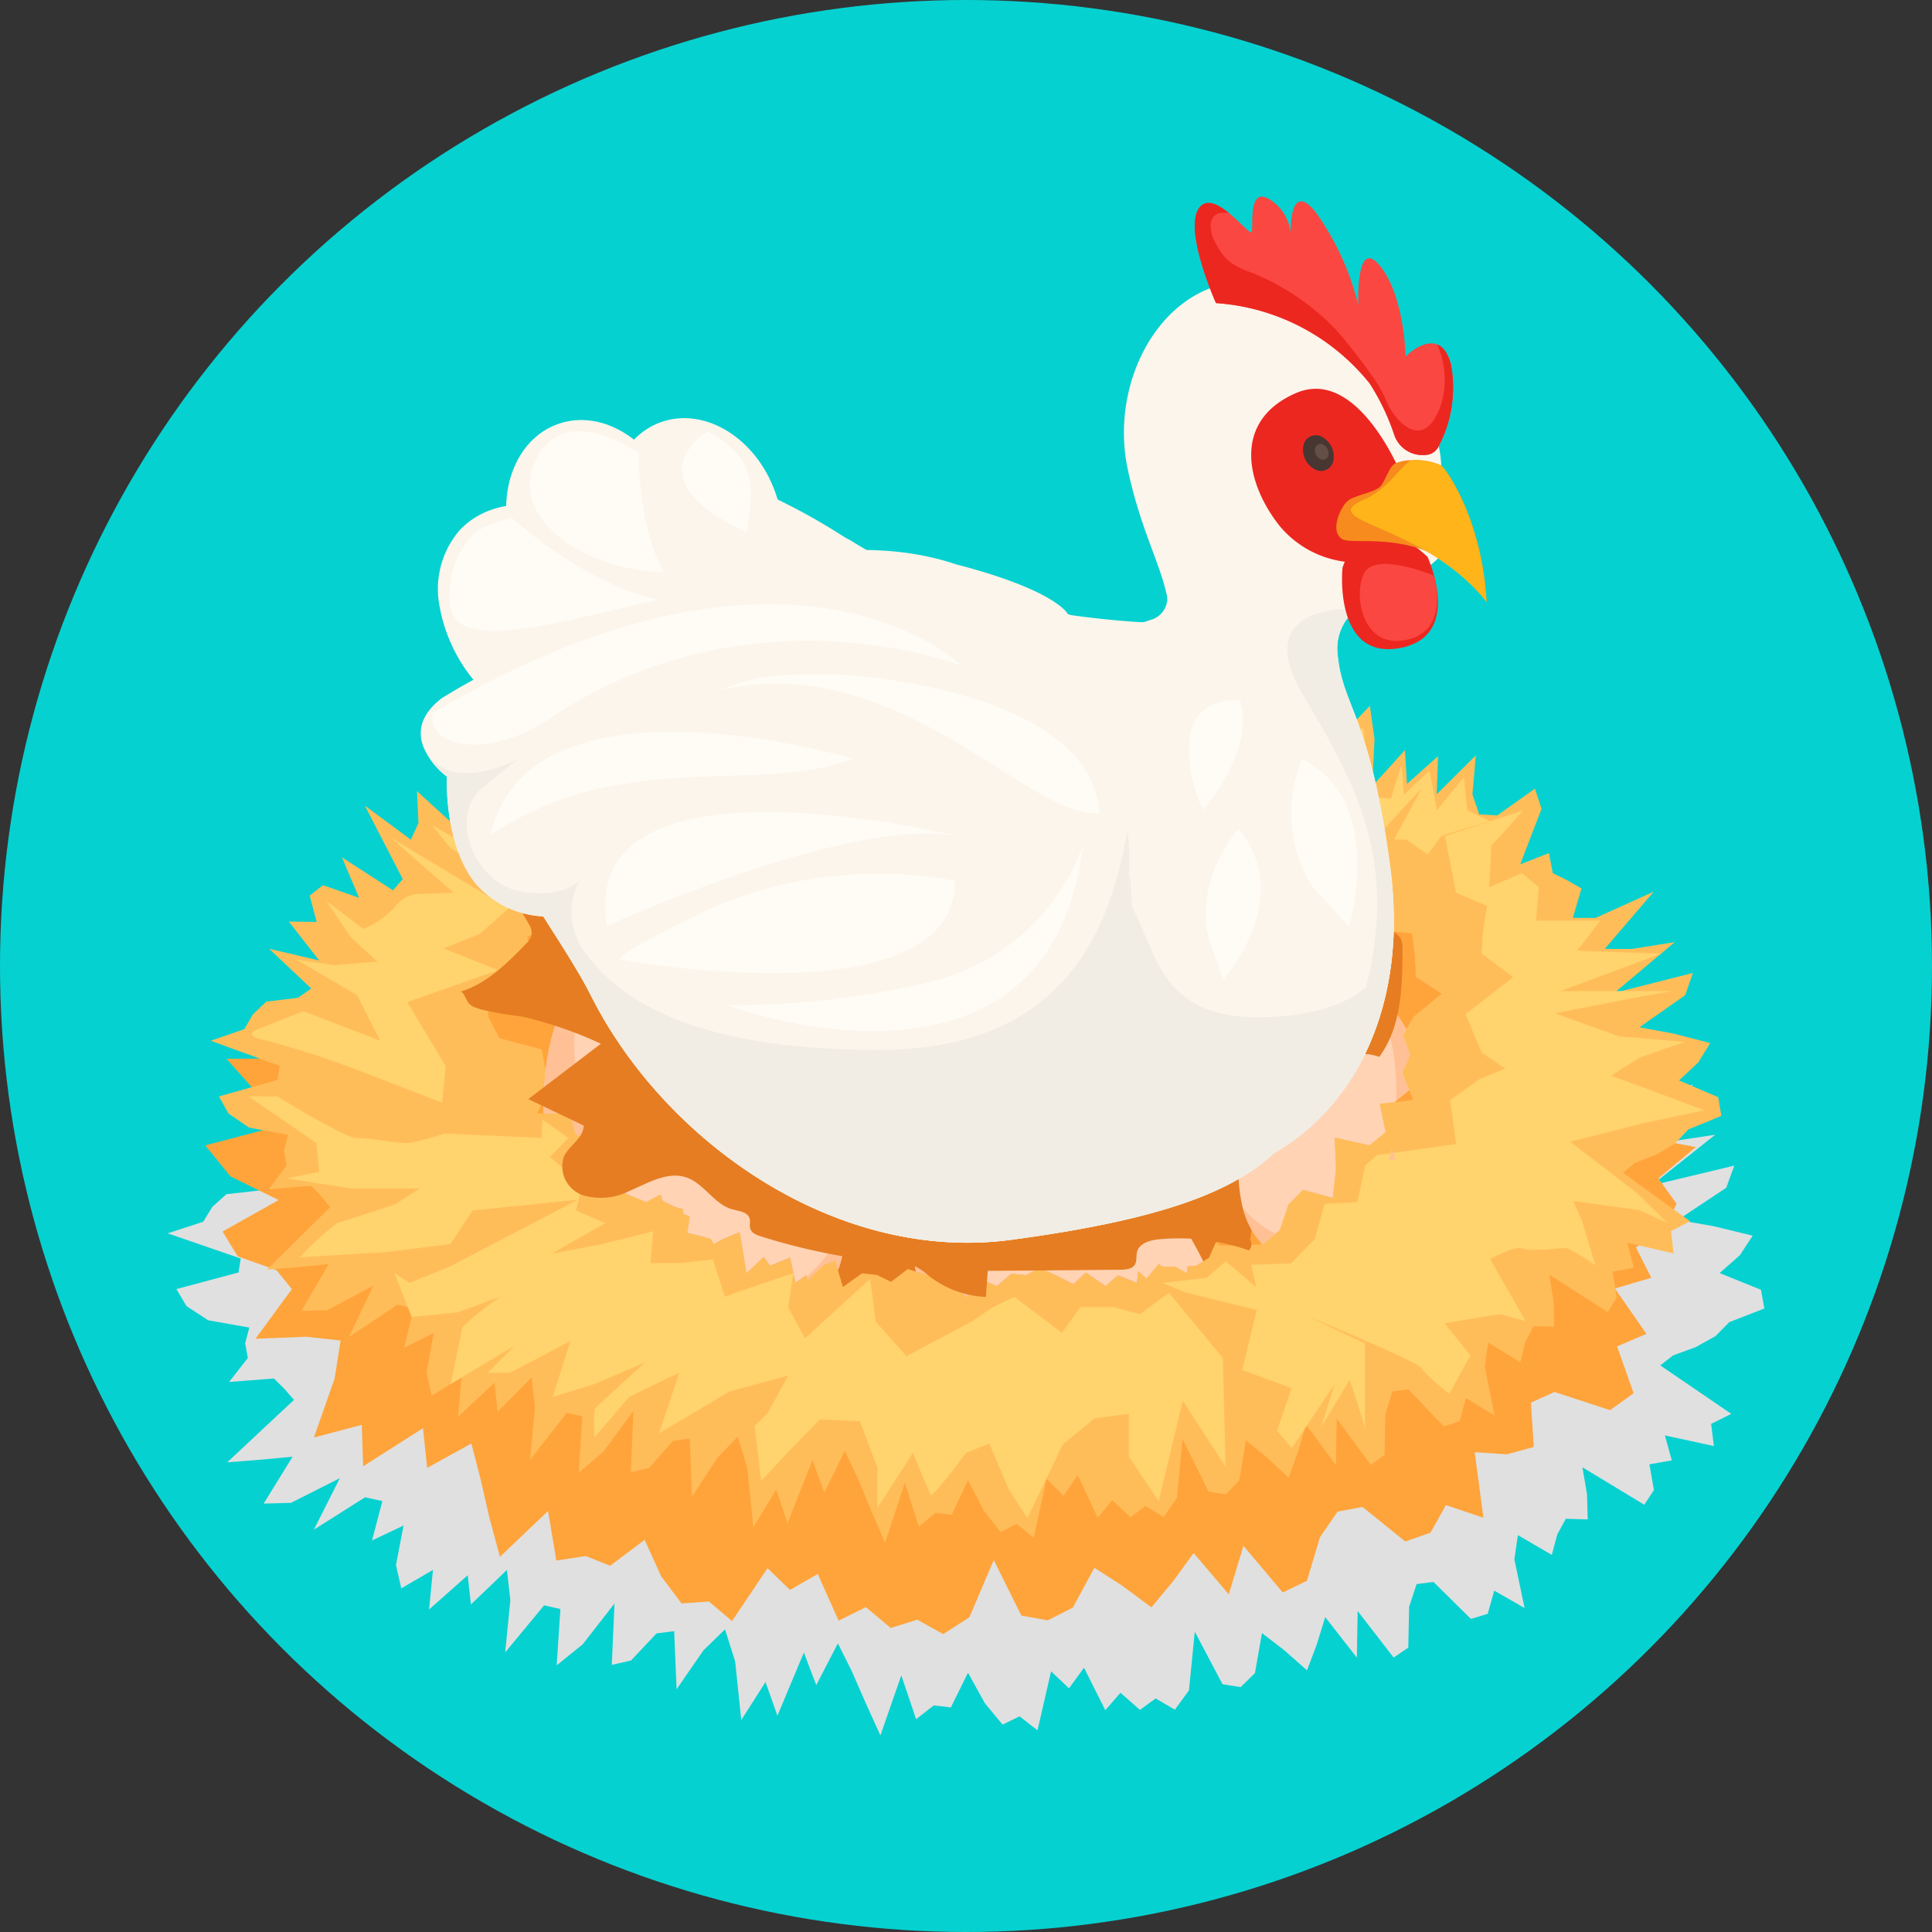 <svg xmlns="http://www.w3.org/2000/svg" xmlns:xlink="http://www.w3.org/1999/xlink" width="140" height="140" viewBox="0 0 140 140">
  <rect x="0" y="0" width="140" height="140" fill="#333333" stroke="none"/>
  <defs>
    <clipPath id="clip-path">
      <rect id="Rectángulo_344544" data-name="Rectángulo 344544" width="115.699" height="111.504" fill="none"/>
    </clipPath>
    <clipPath id="clip-path-3">
      <rect id="Rectángulo_344538" data-name="Rectángulo 344538" width="115.699" height="66.002" fill="none"/>
    </clipPath>
    <clipPath id="clip-path-5">
      <rect id="Rectángulo_344540" data-name="Rectángulo 344540" width="69.085" height="45.804" fill="none"/>
    </clipPath>
    <clipPath id="clip-path-6">
      <rect id="Rectángulo_344541" data-name="Rectángulo 344541" width="65.809" height="45.947" fill="none"/>
    </clipPath>
    <clipPath id="clip-path-7">
      <rect id="Rectángulo_344542" data-name="Rectángulo 344542" width="51.146" height="25.035" fill="none"/>
    </clipPath>
  </defs>
  <g id="Grupo_983951" data-name="Grupo 983951" transform="translate(-730 -706)">
    <circle id="Elipse_5871" data-name="Elipse 5871" cx="70" cy="70" r="70" transform="translate(730 706)" fill="#06d1d1"/>
    <g id="Grupo_983802" data-name="Grupo 983802" transform="translate(742.151 720.248)">
      <g id="Grupo_983801" data-name="Grupo 983801" clip-path="url(#clip-path)">
        <g id="Grupo_983789" data-name="Grupo 983789" transform="translate(0 0)">
          <g id="Grupo_983788" data-name="Grupo 983788" clip-path="url(#clip-path)">
            <g id="Grupo_983787" data-name="Grupo 983787" transform="translate(0 45.502)" style="mix-blend-mode: multiply;isolation: isolate">
              <g id="Grupo_983786" data-name="Grupo 983786">
                <g id="Grupo_983785" data-name="Grupo 983785" clip-path="url(#clip-path-3)">
                  <path id="Trazado_719012" data-name="Trazado 719012" d="M98.327,91.56l-2.2-1.26-.472,1.68-1.219.368-2.71-2.678-1.223.153-.545,1.655-.06,2.95-1.06.721-2.608-3.368-.058,3.372-2.293-2.933L83.268,94.2l-.708,1.872-1.7-1.494-1.564-1.2-.51,2.9L77.75,97.289l-1.313-.207-2.009-3.81-.423,4.254-1.022,1.4-1.392-.815-1.138.831L69.044,97.7l-1.1,1.265L66.4,95.885l-1.087,1.492-1.3-1.231-.982,4.276-1.3-1.015-1.232.6L59.224,98.47l-1.23-2.222-1.243,2.514-1.235-.147-1.281,1-1.073-3.176-1.516,4.352-1.075-2.369L49.556,96.1l-.992-1.979L47,97.144l-.9-2.357-1.916,4.576-.863-2.441-1.757,2.755-.443-4.25-.736-2.321-1.562,1.52-1.944,2.819-.177-4.208-1.279.161L33.577,95.36l-1.394.318.195-4.446-2.3,2.952-1.889,1.528.269-4.08-1.18-.267-2.821,3.408.374-3.788L24.583,88.8l-2.608,2.5-.233-2.116-2.8,2.481.28-2.865-2.294,1.332-.385-1.681.548-2.87L14.809,86.66l.747-2.849-1.251-.277-3.712,2.348,1.884-3.735L8.934,83.938l-1.98.054,2.1-3.4-2.241.213L4.314,81l4.837-4.523-.685-.79-.767-.76-3.247.25L5.81,73.44l-.195-1.057.3-1.147-2.985-.53L1.363,69.682.631,68.445l4.5-1.2.162-1.012L0,64.408l2.574-.84.659-1.078,1.02-.916L6.669,61.3,7.7,60.627l-3.226-2.88,3.831.846L5.981,55.767l2.133.031-.531-1.912L8.6,53.134l2.768.913-1.315-2.93,3.91,2.39.75-.814-2.9-5.317,3.527,2.47.582-1.213-.116-2.3,3.351,2.871L18.793,46.4l.75-1.114,1.415.037,1.469.207.942-.79.929-.848,1.1-.5.464-2.031,2.912,3.952.662-1.534,1.368.314-.276-4.515,2.1,2.5.786-1.567,1.359.317,1.636,1.458.744-1.945L38.82,42.16l.417-3.728L40.7,39.481l.663-3.172,1.326.276,1.81,3.58,1.268.4.867-2.751,1.3.586,1.349,1.3L50.282,37l1.139-1.534,1.5,4.573,1.21.357,1.2.259,1.163-2.162,1.223-3.425,1.254.489,1.111,4.986L61.4,37.358l1.135,1.754,1.515-4.326,1.036,2.844.916,3.273,1.3-.933,1.517-2.426,1.264-.106,1.453-1.269.685,3.491,1.233-.009L75.01,38.09l1.18.425,1.66-1.663.892,1.676.391,3.38,1.315-.254,1.6-1.138,2.01-2.263-.8,6.321,2.314-3.015,1.019.765,2.184-2.181.36,2.411-.181,3.422,2.509-2.616.157,2.445L94,43.795,93.9,46.556l3-2.818-.256,2.836.522,1.434,1.384.078,2.88-1.942.506,1.461-1.635,4.026,2.2-.818.292,1.451,1.114.523,1.082.585-.657,2.136,1.727.005,4.468-1.906-3.757,4.147,2.054.009,3.313-.5-4.623,3.677,6.007-1.439-.585,1.606-3.506,2.33,2.574.449,2.849.692-.923,1.41-1.472,1.3,3,1.213.242,1.355-2.539.985-1,1.014-1.444.8-1.631.6-.929.723,5.149,3.513-1.464.722.2,1.608-3.549-.769.5,1.809-1.623.286.328,1.861-.7,1.067-4.481-2.714.332,1.961.05,1.816-1.584-.047-.617,1.128-.4,1.491-2.457-1.434-.256,1.754Z" transform="translate(0 -34.786)" fill="#e0e0e0"/>
                </g>
              </g>
            </g>
          </g>
        </g>
        <path id="Trazado_719013" data-name="Trazado 719013" d="M94.7,86.543l-2.71-.918-1.128,2-1.826.638-3.1-2.506-1.806.343-1.273,1.852-.946,3.16-1.751.846-2.85-3.385-1.06,3.519L73.7,89.1l-1.478,2.035-1.58,1.9-2.123-1.575-2.009-1.29-1.563,2.884-1.817.922-1.912-.343-2-4.028-1.766,4.149-1.9,1.218L53.673,93.93l-1.923.6-1.8-1.51L47.976,94l-1.513-3.384-2.009,1.156-1.63-1.574L40.252,94.03l-1.673-1.417-1.99.137-1.472-1.969-1.2-2.637-2.5,1.881-1.755-.708-2.141.328-.6-3.593-3.487,3.322-.778-2.89-.644-2.823-.649-2.5-3.2,1.768-.306-2.875-4.336,2.761-.1-3.006-3.468.922,1.506-4.29.43-2.738-2.481-.277-3.689.144,2.638-3.595L7.243,68.6l-2.811-1L3.337,65.8,7.394,63.52,3.9,61.8,2.083,59.559l4.225-1.112.381-1.72L3.626,53.291l4.124-.044,2.543-.45L8.75,49.338l2.581-.233-1.08-3.789,3.2.657.1-2.967,2.3-.153,3.037,1.2.5-2.777,2.905,1.487L23.65,41.5l-.022-4.467L26.9,39.945l.416-4.045,1.353-1.959,2.969,2.967,1.288-2.235,1.333-2.434,3.307,5.71,1.72-.518L41,36.821l1.329-3.15,2.1,1.559,1.833-.058,1.868.391,1.622-2.8,1.8-1.435,1.878-.672,1.942,4.233,1.82.1,1.992-5.151,1.8,2.315,1.852.454,1.806.791,1.613,2.209,1.719.828,2.429-3.724,1.219,3.81L74.1,33.549l1.473,2.009,2.2-1.1,1.762.714,1.045,2.952,2.695-2.234.283,4.628,1.714.5L89.3,36.366l.033,4.4L91.278,41l2.607-.814-.522,4.492,2.96-1.145,1.911.613,1.078,1.71.863,1.85,1.549,1.078,1.553,1.133,1.2,1.469,2.511.691-3.207,3.867,1.8,1.043-.149,1.829,4.671.862-2.723,2.269,1.312,1.838-.825,1.812-2.115,1.354,1.114,2.2-2.636.778,2.284,3.288-2.128.908,1.2,3.394-1.707,1.228-4.035-1.322-1.7.777.207,3.209-1.953.536-2.33-.16Z" transform="translate(0.642 9.192)" fill="#ffa43b"/>
        <path id="Trazado_719014" data-name="Trazado 719014" d="M95.413,80.888l-2.079-1.26-.447,1.68-1.154.368L89.17,79l-1.158.153L87.5,80.806l-.056,2.95-1,.721-2.468-3.368-.054,3.372-2.17-2.933-.581,1.976-.67,1.872L78.882,83.9,77.4,82.7l-.481,2.9-.976,1.011L74.7,86.411,72.8,82.6l-.4,4.254-.965,1.4-1.317-.815-1.077.831-1.334-1.237-1.041,1.265-1.457-3.079-1.029,1.492-1.233-1.231-.93,4.276-1.231-1.015-1.165.6-1.2-1.537-1.163-2.222L56.077,88.09l-1.168-.146-1.211,1-1.015-3.176-1.435,4.352-1.016-2.369-.961-2.315-.939-1.979-1.485,3.019-.855-2.357-1.813,4.576-.816-2.441L41.7,89l-.42-4.25-.7-2.32L39.1,83.954l-1.838,2.819L37.1,82.565l-1.21.161L34.15,84.688l-1.319.318.184-4.446-2.171,2.952L29.056,85.04l.255-4.08-1.117-.267L25.526,84.1l.353-3.788-.238-2.186-2.468,2.5-.221-2.116L20.3,80.993l.266-2.865L18.393,79.46l-.364-1.681.519-2.87-2.154,1.079.705-2.849-1.182-.277L12.4,75.21l1.782-3.735-3.35,1.791-1.876.054,1.986-3.4-2.12.213-2.362.192L11.041,65.8l-.649-.79-.725-.76L6.6,64.5l1.283-1.734-.184-1.057.284-1.147-2.823-.53L3.672,59.011l-.693-1.237,4.255-1.2.153-1.012-5-1.823,2.436-.84.624-1.078.965-.916,2.284-.275.974-.674-3.052-2.88,3.625.846L8.041,45.1l2.018.031-.5-1.912.958-.752,2.619.913-1.244-2.93,3.7,2.39.709-.814L13.552,36.7l3.337,2.47.551-1.213-.11-2.3L20.5,38.536l-.337-2.807.709-1.114,1.339.037,1.39.207.891-.79.879-.848,1.043-.5.44-2.031,2.755,3.952.627-1.534,1.295.314L31.268,28.9l1.988,2.5L34,29.835l1.286.317,1.549,1.458.7-1.945,1.572,1.823.394-3.728,1.389,1.049.627-3.172,1.256.276,1.714,3.58,1.2.4.821-2.751,1.232.586,1.277,1.3.937-2.708,1.079-1.534,1.417,4.573,1.145.357,1.133.259,1.1-2.162,1.158-3.424,1.186.489,1.05,4.986,1.254-3.184,1.074,1.754,1.435-4.326.978,2.844.867,3.273,1.23-.933L67.5,26.872l1.2-.106L70.067,25.5l.649,3.491,1.168-.009,1.468-1.561,1.117.425,1.57-1.663.844,1.676.371,3.38,1.243-.254,1.513-1.138,1.9-2.263L81.156,33.9l2.191-3.015.963.765,2.068-2.181.34,2.411L86.546,35.3l2.374-2.616.149,2.445,2.252-2.01-.1,2.761,2.836-2.818L93.813,35.9l.493,1.434,1.309.078,2.725-1.942.479,1.461L97.273,40.96l2.085-.818.276,1.451,1.056.523,1.023.585-.621,2.136,1.632.005,4.229-1.906L103.4,47.083l1.942.009,3.134-.5L104.1,50.268l5.684-1.439-.552,1.606-3.319,2.33,2.437.449,2.695.692-.872,1.41-1.393,1.3,2.84,1.213.229,1.355-2.4.985-.947,1.014-1.366.8-1.544.6-.879.723,4.871,3.513-1.384.722.19,1.608-3.356-.769.468,1.809-1.536.286.31,1.861-.658,1.067-4.239-2.714.314,1.961.047,1.816-1.5-.047-.585,1.128-.378,1.491L94.951,75.6l-.243,1.754Z" transform="translate(0.734 7.429)" fill="#ffbd59"/>
        <g id="Grupo_983800" data-name="Grupo 983800" transform="translate(0 0)">
          <g id="Grupo_983799" data-name="Grupo 983799" clip-path="url(#clip-path)">
            <path id="Trazado_719015" data-name="Trazado 719015" d="M78.056,35.033l-3.2,3.473a6.352,6.352,0,0,0-.371-1.315c-.1,0-3.708.742-3.708.742l.2-1.285-.539-1.615L67.4,35.91,66.084,35.3l-1.146-1.922-2.058,1.011L62.308,32.1l-1.922,1.517-.844-1.672-2.09,1.133-1.585-.709-2.46-1.415-1.99.268L50.4,32.706l-2.124.506-1.349-.675-2.014-.37-1.965-1.383-1.281-.878H44.1l1.618-4.552.776,5.193,1.315.674,1.147-2.527,1.112,1.349.406-3.676,2.022,3.372,1.113.742.713-.844,3.2-2.629,1.517,4.046,1.854-1.618s3.036-2.631,3.036-2.53.674,5.024.674,5.024l1.72,1.012,3.035-3.979-1.417,4.552.844.506,2.293-2.077,2.731-1.262.472,5.026,1.517.1.776-2.462.169,2.192,1.854-1.754.54,2.863,1.956-2.391.235,2.391,1.648.8-3.491,1.057L78.46,39.855l-1.546-1.079h-.882Z" transform="translate(12.837 7.811)" fill="#ffd36e"/>
            <path id="Trazado_719016" data-name="Trazado 719016" d="M14.629,37.6,15.995,39.3s2.292,1.29,2.689,1.441,4.285,2,4.285,2h1.169l-2.124-3.38,1.871-.527,3.541.463.3-1.694L28.842,37l.96.607,1.771-2.276a4.2,4.2,0,0,1,.455.759c.051.2,1.872-1.568,1.872-1.568L35,32.9l2.11,1.366,1.145.2,2.934.488,3.894-1.5,2.607-.853,3.16-.109-3.44-6.777L45.566,29.89,43.915,28.9,42.3,30.723l-1.872-.2-1.517-4.8-.607,3.49-1.732.152a.824.824,0,0,0-.494.859c.1.607.254,1.213.254,1.213H34l-.557-1.368-.454,2.432-1.316-1.384-1.366-.335V32.7l-2.377-2.124V29.509l.657,4-1.719-.051-.433,1.5-1.236.32-1.265-2.782-.607,1.974-2.61-.892.334,1.751-2.369.2-.313,1.009.313.71-1.475,1.585,1.062.91Z" transform="translate(4.507 7.922)" fill="#ffd36e"/>
            <path id="Trazado_719017" data-name="Trazado 719017" d="M86.86,48.489l-.632.525-1.41,1.155-.323.551-.2.364-.229.39.5,1.464L84,54.213l.067.175.443,1.088.188.47.094.242-.229.041-1.074.12-1.116.122.43,2.056-1.169.954-2.526-.565.094,2.218-.229,2.149-2.164-.578-1.048,1.062-.632,1.868-1.182.981-.081.013-.268.027-1.21.12L70.8,66.736l-.3-.229-1.787-1.423-.094,1.02-.188,2.15-.041.484-.846-.457-.94-.484-.255.3-.484.564-.4.471-.591-.538-.242-.229-1.022-.9-.335.416-.82,1.022-1.626-1.088-1.519-.887-1.29.846-1.411-.161L55.35,69.061l-.068.054-1.424-.778-1.249,1.907-.148.216-.013-.041-1.384-1.693-1.384-.739L48.6,67.651l-.283-.081-1.343-.551-1.585,1.572-.726-.484-.564-.377-.726-.094-.672-.08-.645.6L40.9,69.236l-.081-.349L40.192,66l-1.652.82-.807.752-1.249,1.182L36,65.769l-.013-.133-1.182.632-.7.362-.188-.349-.685-1.264-.859-.375-.43-.188-.081-.364L31.445,62.4l-1.182.645-1.035.551-1.371-.564-1.451-.471.268-2.7-1.384-.471-1.2-.752-.39-1.465H21.326l.458-1.142.242-.6.161-.39-.255-.994-.068-.269-.215-1.249-.12-.027-2.943-.78-.82-1.571-.041-1.707,2.876-.994.375-1.3L20.6,44.391l1.3-.861.041-.013-.027-.067-.4-2.069,1.182.041,1.116.013-.323-1.3-.375-1.5,2.056.067H25.2l2.406.833-.242-1.478-.3-1.881,2.419,1.169.551-1.962,2.245,1.384.228-2.956,1.251-.82,2.055,1.478,1.345-.375,1.572.5.913-2.069,1.2-1.169,1.8,1.787,1.2-1.343,1.33-.793L46.79,32.74l1.424.619,1.371-.054,1.33-1.2,1.384.658,1.41-.9,1.345,1.343L56.5,32.136l1.264,1.371,1.814-3.387,1.491-.041L62.1,32.593l1.074,1.759,1.613-.927,1.962-1.84.443,3.481,2.419-2.782.377,3.158,2.419-2.19,1.182.967.833,1.613,1.975-.564-.458,2.768-.161.981L77.749,37.7l1.264-.859-.175.725-.228.914-.068.283-.39,1.585,1.908-.068-.027,1.99.659,1.155,1.6.457,2.433.242.187,1.6.081,1.558Z" transform="translate(5.46 9.266)" fill="#ffa43b"/>
            <path id="Trazado_719018" data-name="Trazado 719018" d="M75.695,54.62l-.578.78.364.859L75.05,57l.617,1.169-1.868.148.323,1.21-.9.564-1.962-.336.081,1.29-.175,1.264-1.693-.336-.793.6-.027.027-.484,1.1-.416.256-.5.309-.645.054-.565.041-.322-.014-.9-.013-.3-.174-1.33-.794L63.064,64.5l-.014.162-.094.859-1.37-.551-.914.78-1.424-.981-.9.846L57.1,64.966l-1.182-.525-1.009.511-1.075-.107-.309.281-.067.054-.645.565L51.7,65.275l-.913,1.035-.162.175-.026.041L49.506,65.5l-1.062-.43-1.061-.242L46.94,64.7l-.591-.188-1.223.927-1.022-.5-1.075-.12-1.384.994-.188-.632-.174-.591-.188-.671-.859.309-.417.161-.82.565-.793.564-.388-1.827-1.452.591-.457-.645-.229-.309L34.7,63l-.39-1.209-.133.039-1.2.5-.4.162-.484-.148-.564-.175-1.142-.281.161-1.182.054-.4-.564-.148-.5-.12-.942-.443-.161-.484-.135-.375h-1.84l.659-1.264-.256-.739L26.7,56l-2.378-.47-.632-.927-.041-.981,2.245-.6.281-.767-.309-1.022,1.062-.5-.323-1.262,1.774.041-.538-1.653,1.613.041,1.868.484-.417-1.962,1.881.671.417-1.128.322.148,1.424.658.175-1.733.954-.484,1.613.859,1.035-.215,1.223.3.7-1.21.806-.591.135-.093,1.4,1.035.914-.78,1.035-.471,1.249,1.022,1.116.375,1.061-.039,1.035-.713,1.075.39,1.1-.51,1.02.78,1.129-.632.994.806,1.411-1.988,1.142-.027.525.968.268.51.833,1.035,1.264-.551,1.519-1.062.349,2.043L63.9,44.153l.3,1.84,1.867-1.277.927.565.632.94L69.15,45.9l-.47,2.2,2.513-1.3-.659,2.084L72,48.829,71.972,50l.511.672,1.249.283,1.881.148.162.913.054.914,1.451.712Z" transform="translate(7.286 13.2)" fill="#e67d22"/>
            <path id="Trazado_719019" data-name="Trazado 719019" d="M22.1,39.95,14.713,35.5l4.553,4-2.682.1a2.355,2.355,0,0,0-1.568.952,6.336,6.336,0,0,1-2.276,1.578L10.06,40.1l1.77,2.631,1.923,1.77-3.137.254-2.731-.406,4.4,2.579,1.669,3.288L8.391,48.094,5.053,49.409s-1.214.455.657.81a63.753,63.753,0,0,1,6.576,2.124l6.171,2.377.252-2.657-2.782-4.627,6.576-2.32-3.945-1.575,2.631-1.062,1.669-1.466L24.426,39.6Z" transform="translate(1.437 10.936)" fill="#ffd36e"/>
            <path id="Trazado_719020" data-name="Trazado 719020" d="M25.716,52.856,18.7,52.533a20.708,20.708,0,0,1-2.562.684c-.675.068-3.035-.386-3.844-.361s-5.733-3.011-5.733-3.011H4.472L9.4,53.225l.2,2.084-2.361.472,4.654.742h4.99l-1.787,1.146s-3.81,1.244-4.216,1.364a23.957,23.957,0,0,0-2.7,2.48l6.424-.4,4.5-.564,1.619-2.437,7.621-.777L19.04,62.187l-2.9,1.175-1.079-.713L16.3,65.836l3.345-.344,3.1-1.128a18.756,18.756,0,0,0-2.764,2.207c-.068.337-.852,4.114-.852,4.114l4.628-2.765-1.948,1.956h1.61l4.383-2.293-1.281,4.047,3.04-.944L33.2,69.134s-3.5,3.169-3.636,3.372a9.724,9.724,0,0,0,0,2.024l2.489-2.9,2.765-1.35.878-.4-1.472,4.383,5.113-3.035,4.249-1.146-1.483,2.7-.944.944.472,3.979,1.956-2.092,2.293-2.36,2.9.135,1.278,3.372v2.9l2.559-3.979s1.151,2.765,1.286,3.035,2.565-3.035,2.565-3.035L58.155,75,59.6,78.372,60.92,80.4l2.562-5.328,2.3-1.889,2.492-.336v3.1l2.158,3.237L72.182,71.9l3.1,4.787-.2-7.89-3.911-4.721-2.09,1.551-1.889-.506H64.764l-1.349,1.855-3.44-2.611-1.55.756-1.551,1.045-4.721,2.5-2.226-2.5-.4-3.1L44.8,67.381l-1.214-2.26.377-2.472-3.411,1.158L39,64.364l-.872-2.717-2.225.269H33.606l.2-2.293-3.71.921-3.642.7,3.871-2.211-2.116-.925.471-1.864-2.36-2.014,1.349-1.373-1.888-1.325Z" transform="translate(1.378 15.355)" fill="#ffd36e"/>
            <path id="Trazado_719021" data-name="Trazado 719021" d="M56.784,68.943l5.159,1.265-1.062,4.349,3.592,1.316-1.063,3.084,1.063,1.265,3.115-4.654-.99,3.137,2.073-3.44s1.113,3.288,1.113,3.592V72.636l-4.148-1.973S73.678,74,73.78,74.354A13.962,13.962,0,0,0,75.9,76.277L77.421,73.5,75.55,71.168l4-.657,1.871.5-2.579-4.5s1.923-1.012,2.327-.759,3.035-.051,3.237-.051a18.587,18.587,0,0,1,2.073,1.265l-1.011-3.338-.607-1.316,4.8.658,2.05.943-2.251-2.208-4.806-3.691,5.413-1.366,4.3-.91s-6.576-2.479-6.727-2.479,2.093-1.355,2.093-1.355l3.218-1.124-4.755-.4-4.653-1.669L89.763,47.5l2.276-.4H83.946l7.294-2.71-6.08-.224,1.669-2.174H82.175l.2-2.428-1.214-1.012-2.377,1.012.152-3.035a32.014,32.014,0,0,0,2.276-2.53c-.254.1-5.64,1.872-5.64,1.872l.811,4.1,2.25.961-.3,1.821-.1,1.618,2.276,1.72-3.439,2.68,1.163,2.782,1.72,1.163-1.872.759-2.124,1.517.432,3.188-5.742.808-.859.759-.557,2.631-2.377.152-.708,2.528-1.72,1.771-2.883.1.353,1.619-2.208-1.872L58.3,67.881l-3.186.364Z" transform="translate(16.979 10.471)" fill="#ffd36e"/>
            <path id="Trazado_719022" data-name="Trazado 719022" d="M42.679,61.282a9.247,9.247,0,0,1-.041,1.223c-.013.133-.026.268-.041.4-.026.174-.054.349-.094.523a5.674,5.674,0,0,1-.349,1.251l-.187-.672-.861.31-1.155,1.074-.054-.228-.027-.122-.793.565-.39-1.827-1.451.591-.458-.645-1.249,1.181-.484-2.982-1.2.5-.7.362-.188-.349-.565-.174-1.142-.283.161-1.182-.429-.188-.081-.362-.5-.12-.94-.445-.161-.483-1.035.551L26.9,59.185l-1.223-.4-.228-.067.039-.349.229-2.352L24.4,55.571l-.067-.027-1.2-.752-.39-1.464H20.831q-.022-.606,0-1.21c.013-.323.026-.632.054-.94a17.532,17.532,0,0,1,.658-3.83c.068-.228.148-.457.229-.685a10.079,10.079,0,0,1,.457-1.088c.081-.148.161-.283.242-.416a6.088,6.088,0,0,1,.578-.861c.12-.148.255-.281.375-.4a3.154,3.154,0,0,1,.443-.39,2.384,2.384,0,0,1,.377-.268,4.288,4.288,0,0,1,.6-.323,4.871,4.871,0,0,1,2.378-.335h.027c2.258.2,4.811,1.625,7.149,3.627a25.693,25.693,0,0,1,6.585,8.627,18.126,18.126,0,0,1,1.693,6.45" transform="translate(6.414 13.109)" fill="#ffd3b4"/>
            <path id="Trazado_719023" data-name="Trazado 719023" d="M24.4,54.642c.054.135.12.283.188.416l-.229-.067Z" transform="translate(7.505 16.833)" fill="#ffc095"/>
            <path id="Trazado_719024" data-name="Trazado 719024" d="M24.848,42.913a4.869,4.869,0,0,1,2.378-.336c-.39,0-5.818.175-3.681,9.837a31.046,31.046,0,0,0,.859,3.158l-.067-.027-1.2-.752-.388-1.465H20.831q-.022-.6,0-1.209c.013-.323.026-.632.054-.94a17.519,17.519,0,0,1,.658-3.83c.067-.229.148-.457.229-.685a10.079,10.079,0,0,1,.457-1.088c.081-.148.161-.283.242-.417a5.858,5.858,0,0,1,.578-.859,5.4,5.4,0,0,1,.375-.4,3.073,3.073,0,0,1,.443-.39,2.481,2.481,0,0,1,.377-.269,4.422,4.422,0,0,1,.6-.322" transform="translate(6.414 13.108)" fill="#ffc095"/>
            <path id="Trazado_719025" data-name="Trazado 719025" d="M38.186,56.871a9.247,9.247,0,0,1-.041,1.223c-.013.133-.026.268-.041.4-.026.174-.054.349-.094.523a5.674,5.674,0,0,1-.349,1.251l-.187-.672-.861.31-1.155,1.074-.054-.228a10.821,10.821,0,0,0,2.781-3.884" transform="translate(10.907 17.52)" fill="#ffc095"/>
            <path id="Trazado_719026" data-name="Trazado 719026" d="M25.5,43.755h0a1.268,1.268,0,0,0-.863,2.02l.02.026a5.393,5.393,0,0,0,4.959,2.12,1.267,1.267,0,0,0,.863-2.018l-.02-.027a5.39,5.39,0,0,0-4.959-2.12" transform="translate(7.51 13.467)" fill="#ffeada"/>
            <path id="Trazado_719027" data-name="Trazado 719027" d="M71.25,50.17l.443,1.088-.941.752-.027.041-.054.081-1.114.12.429,2.056-1.168.954L66.291,54.7l.094,2.217-.228,2.15-2.164-.578-1.049,1.061-.63,1.868-.31.255-.872.726-.081.013a2.591,2.591,0,0,1-.309-.349,4.417,4.417,0,0,1-.364-.51A4.552,4.552,0,0,1,60.07,61a3.966,3.966,0,0,1-.228-.551c-.014-.027-.027-.041-.027-.068a5.1,5.1,0,0,1-.188-.6,11.305,11.305,0,0,1-.255-3.762q.02-.465.081-.927a16.324,16.324,0,0,1,1.29-4.5c1.249-2.888,3.239-5.562,5.334-6.476a.466.466,0,0,0,.12-.054.086.086,0,0,0,.055-.013,3.36,3.36,0,0,1,1.639-.256c.148.014.283.041.43.068a4.039,4.039,0,0,1,1.68.994c.12.122.242.255.362.39.094.12.188.229.283.336a9.278,9.278,0,0,1,.833,1.29l-.229.39.5,1.465-.564,1.275Z" transform="translate(18.275 13.484)" fill="#ffd3b4"/>
            <path id="Trazado_719028" data-name="Trazado 719028" d="M61.933,57.9l-.874.726-.08.013a2.511,2.511,0,0,1-.31-.349,4.52,4.52,0,0,1-.362-.51A4.569,4.569,0,0,1,60,57.23a3.843,3.843,0,0,1-.229-.551.142.142,0,0,1-.026-.067,5.1,5.1,0,0,1-.188-.6A7.235,7.235,0,0,0,61.933,57.9" transform="translate(18.347 17.254)" fill="#ffc095"/>
            <path id="Trazado_719029" data-name="Trazado 719029" d="M68.072,53.337l.067.17-.161.029-.313.038c.067-.266.123-.53.181-.8Z" transform="translate(20.845 16.256)" fill="#ffc095"/>
            <path id="Trazado_719030" data-name="Trazado 719030" d="M69.618,50.17l.443,1.088-.94.752a18.081,18.081,0,0,0-.054-2.1c-.5-6.705-3.978-5.994-4.447-5.872a3.36,3.36,0,0,1,1.639-.256c.148.014.283.041.43.068a4.039,4.039,0,0,1,1.68.994c.12.122.242.255.362.39.094.12.188.229.283.336a9.277,9.277,0,0,1,.833,1.29l-.229.39.5,1.465-.564,1.275Z" transform="translate(19.907 13.484)" fill="#ffc095"/>
            <path id="Trazado_719031" data-name="Trazado 719031" d="M65.863,44.676h0a.891.891,0,0,1,.992,1.184l-.008.022a3.794,3.794,0,0,1-2.908,2.436.891.891,0,0,1-.992-1.184l.008-.022a3.792,3.792,0,0,1,2.908-2.436" transform="translate(19.374 13.759)" fill="#ffeada"/>
            <path id="Trazado_719032" data-name="Trazado 719032" d="M62.374,61.889l-.5.309-.645.054-.041.484-.846-.457-.9-.013-.3-.175-.484.564-.4.471-.591-.538-.094.861L56.206,62.9l-.914.78-1.424-.981-.9.846L51.718,62.9l-1.182-.523-1.009.51-1.075-.107-.309.283-.067.054-.645.564-1.116-.47-.645.725-.268.31-.148.215-.014-.041-.026.041-1.088-1.022L43.064,63,42,62.763l-.443-.135c-.068-.323-.122-.658-.162-.981-.739-4.985-.107-9.89,2.782-11.5a4.792,4.792,0,0,1,2.3-.57l.069-.008c4.9-.094,11.851,5.375,14.875,10.535.026.054.067.107.093.161.31.551.606,1.088.861,1.626" transform="translate(12.666 15.269)" fill="#ffd3b4"/>
            <path id="Trazado_719033" data-name="Trazado 719033" d="M45.282,49.567c-.024,0-.044.008-.068.008l.068-.008" transform="translate(13.929 15.27)" fill="#ffc095"/>
            <path id="Trazado_719034" data-name="Trazado 719034" d="M43.925,59.737a31.274,31.274,0,0,0,1.748,4.192l-.269.309-.148.216-.013-.041-.027.041-1.088-1.022L43.065,63,42,62.76l-.443-.133c-.067-.323-.12-.659-.161-.981-.739-4.985-.107-9.89,2.781-11.5a4.8,4.8,0,0,1,2.3-.569c-.646.085-5.635,1.053-2.552,10.164" transform="translate(12.666 15.272)" fill="#ffc095"/>
            <path id="Trazado_719035" data-name="Trazado 719035" d="M45.121,50.817h0a1.268,1.268,0,0,0-.641,2.1l.024.025a5.4,5.4,0,0,0,5.159,1.572,1.268,1.268,0,0,0,.64-2.1l-.022-.025a5.4,5.4,0,0,0-5.159-1.572" transform="translate(13.597 15.612)" fill="#ffeada"/>
            <path id="Trazado_719036" data-name="Trazado 719036" d="M18.34,36.714a1.184,1.184,0,0,0-.629.175c-.559.421-.026,1.282.475,1.771a16.677,16.677,0,0,1,2.965,3.89,1.285,1.285,0,0,1,.226.859,1.332,1.332,0,0,1-.4.606c-1.387,1.427-2.859,2.909-4.767,3.478.22-.065.506.746.613.838.362.319.31.239.836.434a25.341,25.341,0,0,0,3,.523A29.036,29.036,0,0,1,26.4,51.261l-5.26,4.013,4.017,1.92c-.022.913-1.066,1.438-1.448,2.267A2.22,2.22,0,0,0,25.1,62.242a4.584,4.584,0,0,0,3.383-.318c1.33-.57,2.747-1.44,4.115-.971,1.291.443,2.014,1.952,3.33,2.311.475.131,1.1.181,1.245.653.075.243-.025.517.056.757.1.311.455.451.768.549a45.89,45.89,0,0,0,10.107,1.97,3.535,3.535,0,0,1,1.036.186,4.386,4.386,0,0,1,1.018.7A7.244,7.244,0,0,0,54.3,69.611q.065-.946.131-1.893,4.811-.029,9.622-.081c.388,0,.848-.046,1.045-.381.158-.268.075-.611.153-.912.167-.634.947-.85,1.6-.912a15.164,15.164,0,0,1,6.5.807c.425-.379.03-1.078-.408-1.441-.988-.819-.785-1.489-1.993-2.123-1.353-.712-2.719-1.4-4.079-2.1a1.325,1.325,0,0,1-.611-.489c-.36-.674.548-1.308,1.285-1.515a26.346,26.346,0,0,1,7.024-.98,4.121,4.121,0,0,0,1.745-.241c1.38-.646,1.482-2.549,2.323-3.82A3.583,3.583,0,0,1,82.8,52.214c1.609-2.169,1.681-5.075,1.687-7.775a1.658,1.658,0,0,0-.137-.82,1.6,1.6,0,0,0-.93-.63c-6.306-2.251-13.357-.519-19.92-1.838a21.692,21.692,0,0,1-5.672-1.987,4.2,4.2,0,0,1-1.418-1.036,9.061,9.061,0,0,1-.845-1.685c-1.4-2.815-5.074-3.5-8.219-3.568a55.991,55.991,0,0,0-8.553.46,10.067,10.067,0,0,0-4.364,1.36c-1.4.937-2.719.887-4.415,1.031l-11.672.988" transform="translate(4.993 10.123)" fill="#e67d22"/>
            <path id="Trazado_719037" data-name="Trazado 719037" d="M20.986,27.214s17.064-11,30.144-6.6c7.326,1.9,8.109,3.614,8.109,3.614s15.635,4.713,10.6,20.6c-5.68,17.92-28.174,9.169-34.013,6.3a11.375,11.375,0,0,1-6.475-8.14,6.9,6.9,0,0,1-5.936-2.4c-2.3-2.895-2.039-7.7-2.039-7.7s-4.012-2.875-.388-5.668" transform="translate(5.998 6.032)" fill="#fbf5eb"/>
            <path id="Trazado_719038" data-name="Trazado 719038" d="M84.7,25.226c-1.714,1.313-3.925,2.012-5.355,3.193a3.619,3.619,0,0,0-1.4,3.326c.366,3.825,2.311,4.275,3.792,15.234a30.431,30.431,0,0,1,.283,3.992c0,7.865-3.426,13.886-8.714,16.913a16.786,16.786,0,0,1-8.632,2.195,21.335,21.335,0,0,1-3.21-.283c-6.386-1.065-13.239-2.311-19.109-4.674-5.737-2.277-10.543-5.6-13.171-10.827a59.924,59.924,0,0,1-4.525-12.705c-.266-1.1-.515-2.212-.748-3.309-.1-.5-.2-.982-.3-1.481-.082-.416-.149-.832-.233-1.248-.964-5.188-2.311-5.987.483-10.843.283-.515.616-1.231.981-2.013.3-.632.616-1.3.965-1.945a6.434,6.434,0,0,1,2.577-2.994,2.315,2.315,0,0,1,1.347-.067c1.731.334,3.725,1.946,5.04,2.511,2.477,1.1,5.189,1.78,7.567,3.111a3.175,3.175,0,0,1,.466.25A35.557,35.557,0,0,0,54.66,28.2a66.916,66.916,0,0,0,9.147,1.2c.8.05,1.5.067,2.046.067.149,0,.283-.017.432-.017,2.878-.132-.111,1.067-.682-1.829-.483-2.451-1.9-4.84-2.845-9.2C60.912,10.109,67.816.884,76.548,6.339s8.9,10.854,8.9,11.885,2.279,4.706-.748,7" transform="translate(6.836 1.448)" fill="#fbf5eb"/>
            <path id="Trazado_719039" data-name="Trazado 719039" d="M23.025,27.1s11.69-6,23.812.169c6.721,2.917,9.722,2.82,9.722,2.82S70.982,36.945,68.44,51.274c-2.865,16.16-23.854,4.425-29.375.807a15.882,15.882,0,0,1-6.722-8.718,7.875,7.875,0,0,1-5.55-3.188,16.369,16.369,0,0,1-2.739-7.63s-3.9-3.342-1.029-5.444" transform="translate(6.768 7.542)" fill="#f78645"/>
            <path id="Trazado_719040" data-name="Trazado 719040" d="M84.109,21.181c0,1.031.349,5.672-3.243,5.871-3.609.2-7.118,2.695-6.769,6.519C74.464,37.4,78.8,34.2,78.8,49.5c0,2.778,0,5.24-.133,7.435a22.331,22.331,0,0,1-1.13,6.3A10.816,10.816,0,0,1,74.763,67.5c-3.177,2.994-8.832,4.89-18.96,6.254-12.655,1.729-25.112-7.035-30.467-17.613-2.079-4.14-6.37-9.4-7.667-13.953-.067-.183-.1-.366-.15-.548-.233-1.048.233-5.805.15-6.4-.067-.433-.1-.832-.133-1.231a7.9,7.9,0,0,1,.116-2.1,6.21,6.21,0,0,1,1.33-2.645,40.684,40.684,0,0,1,3.21-3.126A50.29,50.29,0,0,0,25.8,22.013c.483-.566.964-1.114,1.464-1.647a22.245,22.245,0,0,1,1.68-1.63,6.165,6.165,0,0,1,2.245-1.43,2.626,2.626,0,0,1,1.4-.051c1.8.416,3.693,1.748,5.422,2.479A44.635,44.635,0,0,1,43.8,22.928c4.191,2.561,8.8,5.555,12.489,5.987a47.041,47.041,0,0,0,6.5.366,9.485,9.485,0,0,0,2.479-.267,2.3,2.3,0,0,0,.483-.149,1.651,1.651,0,0,0,1.313-1.63,9.813,9.813,0,0,0-1.1-3.708C62.456,15.561,67.628,1.74,76.359,7.194s7.75,12.956,7.75,13.987" transform="translate(5.376 1.834)" fill="#fbf5eb"/>
            <path id="Trazado_719041" data-name="Trazado 719041" d="M73.716,18.706h0a2.164,2.164,0,0,1-2.352-1.418,16.642,16.642,0,0,0-1.788-3.749A15.615,15.615,0,0,0,58.437,7.715s-2.3-5.107-1.281-6.8c.515-.849,1.431-.366,2.246.3s1.529,1.5,1.613,1.363c.166-.266-.332-3.476,1.38-2.328a3.221,3.221,0,0,1,1.447,2.4c0-1.181.2-3.527,1.813-1.53a19.733,19.733,0,0,1,3.094,6.737s-.216-5.04,1.58-2.828c1.779,2.212,1.846,6.553,1.846,6.553s1.264-1.281,2.279-.866c.416.15.782.582,1.015,1.481a9.166,9.166,0,0,1-.9,5.9,1.116,1.116,0,0,1-.853.617" transform="translate(17.528 0)" fill="#fa4741"/>
            <path id="Trazado_719042" data-name="Trazado 719042" d="M73.716,18.6h0a2.164,2.164,0,0,1-2.352-1.418,16.642,16.642,0,0,0-1.788-3.749A15.615,15.615,0,0,0,58.437,7.607S56.141,2.5,57.156.8c.515-.849,1.431-.366,2.246.3-.666-.118-1.3-.017-1.347.88a2.429,2.429,0,0,0,.365,1.3c.067.116.133.233.2.366A3.733,3.733,0,0,0,59.551,4.7a6.342,6.342,0,0,0,1.513.716,17.561,17.561,0,0,1,6.071,4.124,40.125,40.125,0,0,1,2.844,3.676,9.316,9.316,0,0,1,.9,1.712c.383.782,1.265,1.962,2.263,1.912.865-.067,1.43-1.264,1.63-1.979a6.185,6.185,0,0,0-.15-3.874,3.732,3.732,0,0,0-.166-.383c.416.15.782.582,1.015,1.481a9.166,9.166,0,0,1-.9,5.9,1.116,1.116,0,0,1-.853.617" transform="translate(17.528 0.108)" fill="#ec2720"/>
            <g id="Grupo_983792" data-name="Grupo 983792" transform="translate(19.768 30)" style="mix-blend-mode: multiply;isolation: isolate">
              <g id="Grupo_983791" data-name="Grupo 983791">
                <g id="Grupo_983790" data-name="Grupo 983790" clip-path="url(#clip-path-5)">
                  <path id="Trazado_719043" data-name="Trazado 719043" d="M84.2,45.353c0,7.867-3.426,13.886-8.714,16.913-3.177,2.994-8.832,4.89-18.96,6.254-12.655,1.729-25.112-7.035-30.467-17.613-2.162-4.3-6.72-9.827-7.817-14.5-.233-1.048.233-5.805.15-6.4-.067-.434-.1-.833-.133-1.232a11.648,11.648,0,0,1-3.143-5.838c.5.782.964,1.513,1.33,2.03a9.777,9.777,0,0,0,1.929,1.712,60.028,60.028,0,0,0,7.417,4.506,13.079,13.079,0,0,0,2.927,1.181h.017c2.178.349,5.588,4.491,10.028,4.457s17.729,1.432,23.417,4.341c5.687,2.927,2.494,11.643,12.89,11.226a16.3,16.3,0,0,0,4.324-.68c5.588-1.782,4.523-6.338,4.523-6.338.1,0,.2-.017.283-.017" transform="translate(-15.113 -22.935)" fill="#f1ede4"/>
                </g>
              </g>
            </g>
            <g id="Grupo_983795" data-name="Grupo 983795" transform="translate(23.045 29.857)" style="mix-blend-mode: multiply;isolation: isolate">
              <g id="Grupo_983794" data-name="Grupo 983794">
                <g id="Grupo_983793" data-name="Grupo 983793" clip-path="url(#clip-path-6)">
                  <path id="Trazado_719044" data-name="Trazado 719044" d="M83.427,45.386c0,7.867-3.426,13.886-8.714,16.913-3.177,2.994-8.832,4.89-18.96,6.254C43.1,70.283,30.64,61.519,25.285,50.94c-2.079-4.14-6.37-9.394-7.667-13.952a46.553,46.553,0,0,1,8.447-.981c14.487-.633,37.137,1.9,38.085,5.636,1.281,5.091-1.813,16.731-12.373,17.863a37,37,0,0,1-8.017.033,25.806,25.806,0,0,1-8.68-2.262c.166.116.865.632,3.625,2.661,7.168,5.67,14.9,5.721,19.791,5.721A29.788,29.788,0,0,0,66.08,64.5c3.941-1.082,8.315-3.061,11.409-6.453a14.993,14.993,0,0,0,3.292-5.587c3.46-10.71.067-16.632-3.941-23.385-3.859-6.519,3.359-6.27,3.908-6.236a3.62,3.62,0,0,0-1.4,3.325c.366,3.825,2.311,4.275,3.792,15.234a30.447,30.447,0,0,1,.283,3.992" transform="translate(-17.617 -22.826)" fill="#f1ede4"/>
                </g>
              </g>
            </g>
            <path id="Trazado_719045" data-name="Trazado 719045" d="M31.316,32.6a5.738,5.738,0,0,1-2.544,1.58h-.017a7.588,7.588,0,0,1-2.628.3A11.884,11.884,0,0,1,18.909,31.2a7.369,7.369,0,0,1-.615-.615,11.638,11.638,0,0,1-3.143-5.838,6.548,6.548,0,0,1,1.363-5.8c2.262-2.445,6.37-2.479,10.046-.349l.5.3a14.814,14.814,0,0,1,1.863,1.448c4.092,3.775,5.172,9.247,2.4,12.257" transform="translate(4.618 5.253)" fill="#fbf5eb"/>
            <path id="Trazado_719046" data-name="Trazado 719046" d="M36.5,17.659c1.4,3.944-.044,8.052-3.222,9.179s-6.886-1.158-8.283-5.1.044-8.052,3.222-9.179,6.886,1.158,8.283,5.1" transform="translate(7.534 3.78)" fill="#fbf5eb"/>
            <path id="Trazado_719047" data-name="Trazado 719047" d="M30.789,17.763c1.4,3.945-.044,8.054-3.222,9.18s-6.886-1.159-8.284-5.1.046-8.052,3.223-9.179,6.886,1.156,8.283,5.1" transform="translate(5.776 3.812)" fill="#fbf5eb"/>
            <path id="Trazado_719048" data-name="Trazado 719048" d="M64.378,47.217C58.706,65.129,36.2,56.382,30.367,53.5a11.336,11.336,0,0,1-6.47-8.132A6.915,6.915,0,0,1,17.96,42.96c-2.294-2.893-2.044-7.7-2.044-7.7a5.251,5.251,0,0,1-1.68-2.111c-.017-.017-.017-.034-.034-.05v-.017c-.382-1.015-.267-2.262,1.33-3.493,0,0,17.064-10.993,30.135-6.586,7.334,1.9,8.117,3.609,8.117,3.609s10.145,3.06,11.459,12.573a18.176,18.176,0,0,1-.865,8.033" transform="translate(4.319 6.765)" fill="#fbf5eb"/>
            <path id="Trazado_719049" data-name="Trazado 719049" d="M70.933,16.93s-3.147-7.922-7.656-5.977-3.748,6.36-1.228,9.587A7.336,7.336,0,0,0,68.5,23.192Z" transform="translate(18.491 3.28)" fill="#ec2720"/>
            <path id="Trazado_719050" data-name="Trazado 719050" d="M71.257,20.386s2.623,5.708-1.967,6.591-4.283-5.083-4.194-5.834a8.615,8.615,0,0,1,1.37-2.432s2.2-.807,4.791,1.674" transform="translate(20.041 5.726)" fill="#ec2720"/>
            <path id="Trazado_719051" data-name="Trazado 719051" d="M62.935,13.918a1.606,1.606,0,0,0,.761,1.734.906.906,0,0,0,1.388-.549,1.605,1.605,0,0,0-.76-1.734.908.908,0,0,0-1.389.549" transform="translate(19.374 4.074)" fill="#473631"/>
            <path id="Trazado_719052" data-name="Trazado 719052" d="M63.574,14.012a.712.712,0,0,0,.336.768.4.4,0,0,0,.615-.243.712.712,0,0,0-.336-.768.4.4,0,0,0-.615.243" transform="translate(19.578 4.222)" fill="#634f46"/>
            <path id="Trazado_719053" data-name="Trazado 719053" d="M75.628,24.868c-3.757-5.745-9.579-3.975-10.478-4.557s-.116-2.293.4-2.744c.483-.432,1.9-.6,2.361-1.048.351-.349.649-1.428,1.082-1.678a2.754,2.754,0,0,1,1.181-.234,4.449,4.449,0,0,1,2.178.383c.4.334,2.944,3.941,3.277,9.878" transform="translate(19.944 4.499)" fill="#f78b1d"/>
            <path id="Trazado_719054" data-name="Trazado 719054" d="M75.378,24.868c-4.64-5.8-12.7-5.758-8.788-7.453,1.566-.681,2.617-2.425,3.333-2.808a4.449,4.449,0,0,1,2.178.383c.4.334,2.944,3.941,3.277,9.878" transform="translate(20.194 4.499)" fill="#ffb51a"/>
            <g id="Grupo_983798" data-name="Grupo 983798" transform="translate(18.554 39.912)" style="mix-blend-mode: multiply;isolation: isolate">
              <g id="Grupo_983797" data-name="Grupo 983797">
                <g id="Grupo_983796" data-name="Grupo 983796" clip-path="url(#clip-path-7)">
                  <path id="Trazado_719055" data-name="Trazado 719055" d="M64.327,44.582c-5.672,17.911-28.173,9.164-34.011,6.287a11.336,11.336,0,0,1-6.47-8.132,6.915,6.915,0,0,1-5.937-2.412c-2.294-2.893-2.044-7.7-2.044-7.7a5.251,5.251,0,0,1-1.68-2.111c1.663,3.459,6.352,1.08,6.8.865-.133.1-.616.483-2.528,2.046-2.561,2.079-.549,6.9,2.645,7.5s4.357-.748,4.357-.748a4.915,4.915,0,0,0,.311,5.074c1.8,2.4,6.025,7.183,21.358,7.183,14.187,0,16.894-9.625,18.062-15.882a18.176,18.176,0,0,1-.865,8.033" transform="translate(-14.185 -30.512)" fill="#f1ede4"/>
                </g>
              </g>
            </g>
            <path id="Trazado_719056" data-name="Trazado 719056" d="M27.964,14.584s-5.4-3.918-7.485.519,4.055,8.1,9.3,8.1c-1.924-3.43-1.82-8.623-1.82-8.623" transform="translate(6.18 4.001)" fill="#fffbf5"/>
            <path id="Trazado_719057" data-name="Trazado 719057" d="M30.341,12.987s-5.682,3.442,2.841,7.324c.555-3.393.693-5.366-2.841-7.324" transform="translate(8.775 4.001)" fill="#fffbf5"/>
            <path id="Trazado_719058" data-name="Trazado 719058" d="M17.291,19.041a6.243,6.243,0,0,0-1.629,5.128c.351,3.326,7.079,1.43,15.077-.446-5.41-1.147-10.607-5.929-10.607-5.929s-2.254.531-2.841,1.248" transform="translate(4.812 5.481)" fill="#fffbf5"/>
            <path id="Trazado_719059" data-name="Trazado 719059" d="M53.074,27.061s-12.3-12.092-38.424,3.43c-.263,2.842,4.65,3,8.334.5,14.763-10.011,30.091-3.929,30.091-3.929" transform="translate(4.51 6.955)" fill="#fffbf5"/>
            <path id="Trazado_719060" data-name="Trazado 719060" d="M39.226,26.465s18.258.853,18.881,10.069c-5.162.45-14.56-11.894-27.527-8.922,3.533-1.455,5.877-1.078,8.646-1.147" transform="translate(9.42 8.153)" fill="#fffbf5"/>
            <path id="Trazado_719061" data-name="Trazado 719061" d="M49.992,35.874S22.025,28.969,24.37,42.341c6.026-2.65,19.274-7.841,25.622-6.467" transform="translate(7.464 10.502)" fill="#fffbf5"/>
            <path id="Trazado_719062" data-name="Trazado 719062" d="M44.12,31.589S20.732,24.6,17.891,37.112c9.725-6.441,19.681-2.82,26.229-5.523" transform="translate(5.512 9.132)" fill="#fffbf5"/>
            <path id="Trazado_719063" data-name="Trazado 719063" d="M56.784,35.938a15.621,15.621,0,0,1-11.156,9.91,61.449,61.449,0,0,1-14.691,1.661s23.422,8.8,25.847-11.571" transform="translate(9.53 11.071)" fill="#fffbf5"/>
            <path id="Trazado_719064" data-name="Trazado 719064" d="M49.357,38.024a30.487,30.487,0,0,0-17.269,1.8c-7.727,3.638-7.054,3.9-7.054,3.9s24.323,4.522,24.323-5.7" transform="translate(7.707 11.554)" fill="#fffbf5"/>
            <path id="Trazado_719065" data-name="Trazado 719065" d="M71.424,21.2s-4.2-1.767-5.054-.208-.149,5.854,3.413,4.764c2.746-.841,1.642-4.556,1.642-4.556" transform="translate(20.344 6.269)" fill="#fa4741"/>
            <path id="Trazado_719066" data-name="Trazado 719066" d="M60.277,27.88s-3.166-.28-3.614,2.56a9.666,9.666,0,0,0,.935,5.428s3.851-4.334,2.679-7.988" transform="translate(17.428 8.586)" fill="#fffbf5"/>
            <path id="Trazado_719067" data-name="Trazado 719067" d="M63.017,31.168a10.093,10.093,0,0,0,.729,9.2l2.683,2.924s2.743-9.207-3.411-12.126" transform="translate(19.175 9.602)" fill="#fffbf5"/>
            <path id="Trazado_719068" data-name="Trazado 719068" d="M59.895,35.011s-3.325,3.6-2.131,8.143l1.022,2.806s5.268-5.89,1.109-10.948" transform="translate(17.715 10.786)" fill="#fffbf5"/>
          </g>
        </g>
      </g>
    </g>
  </g>
</svg>
